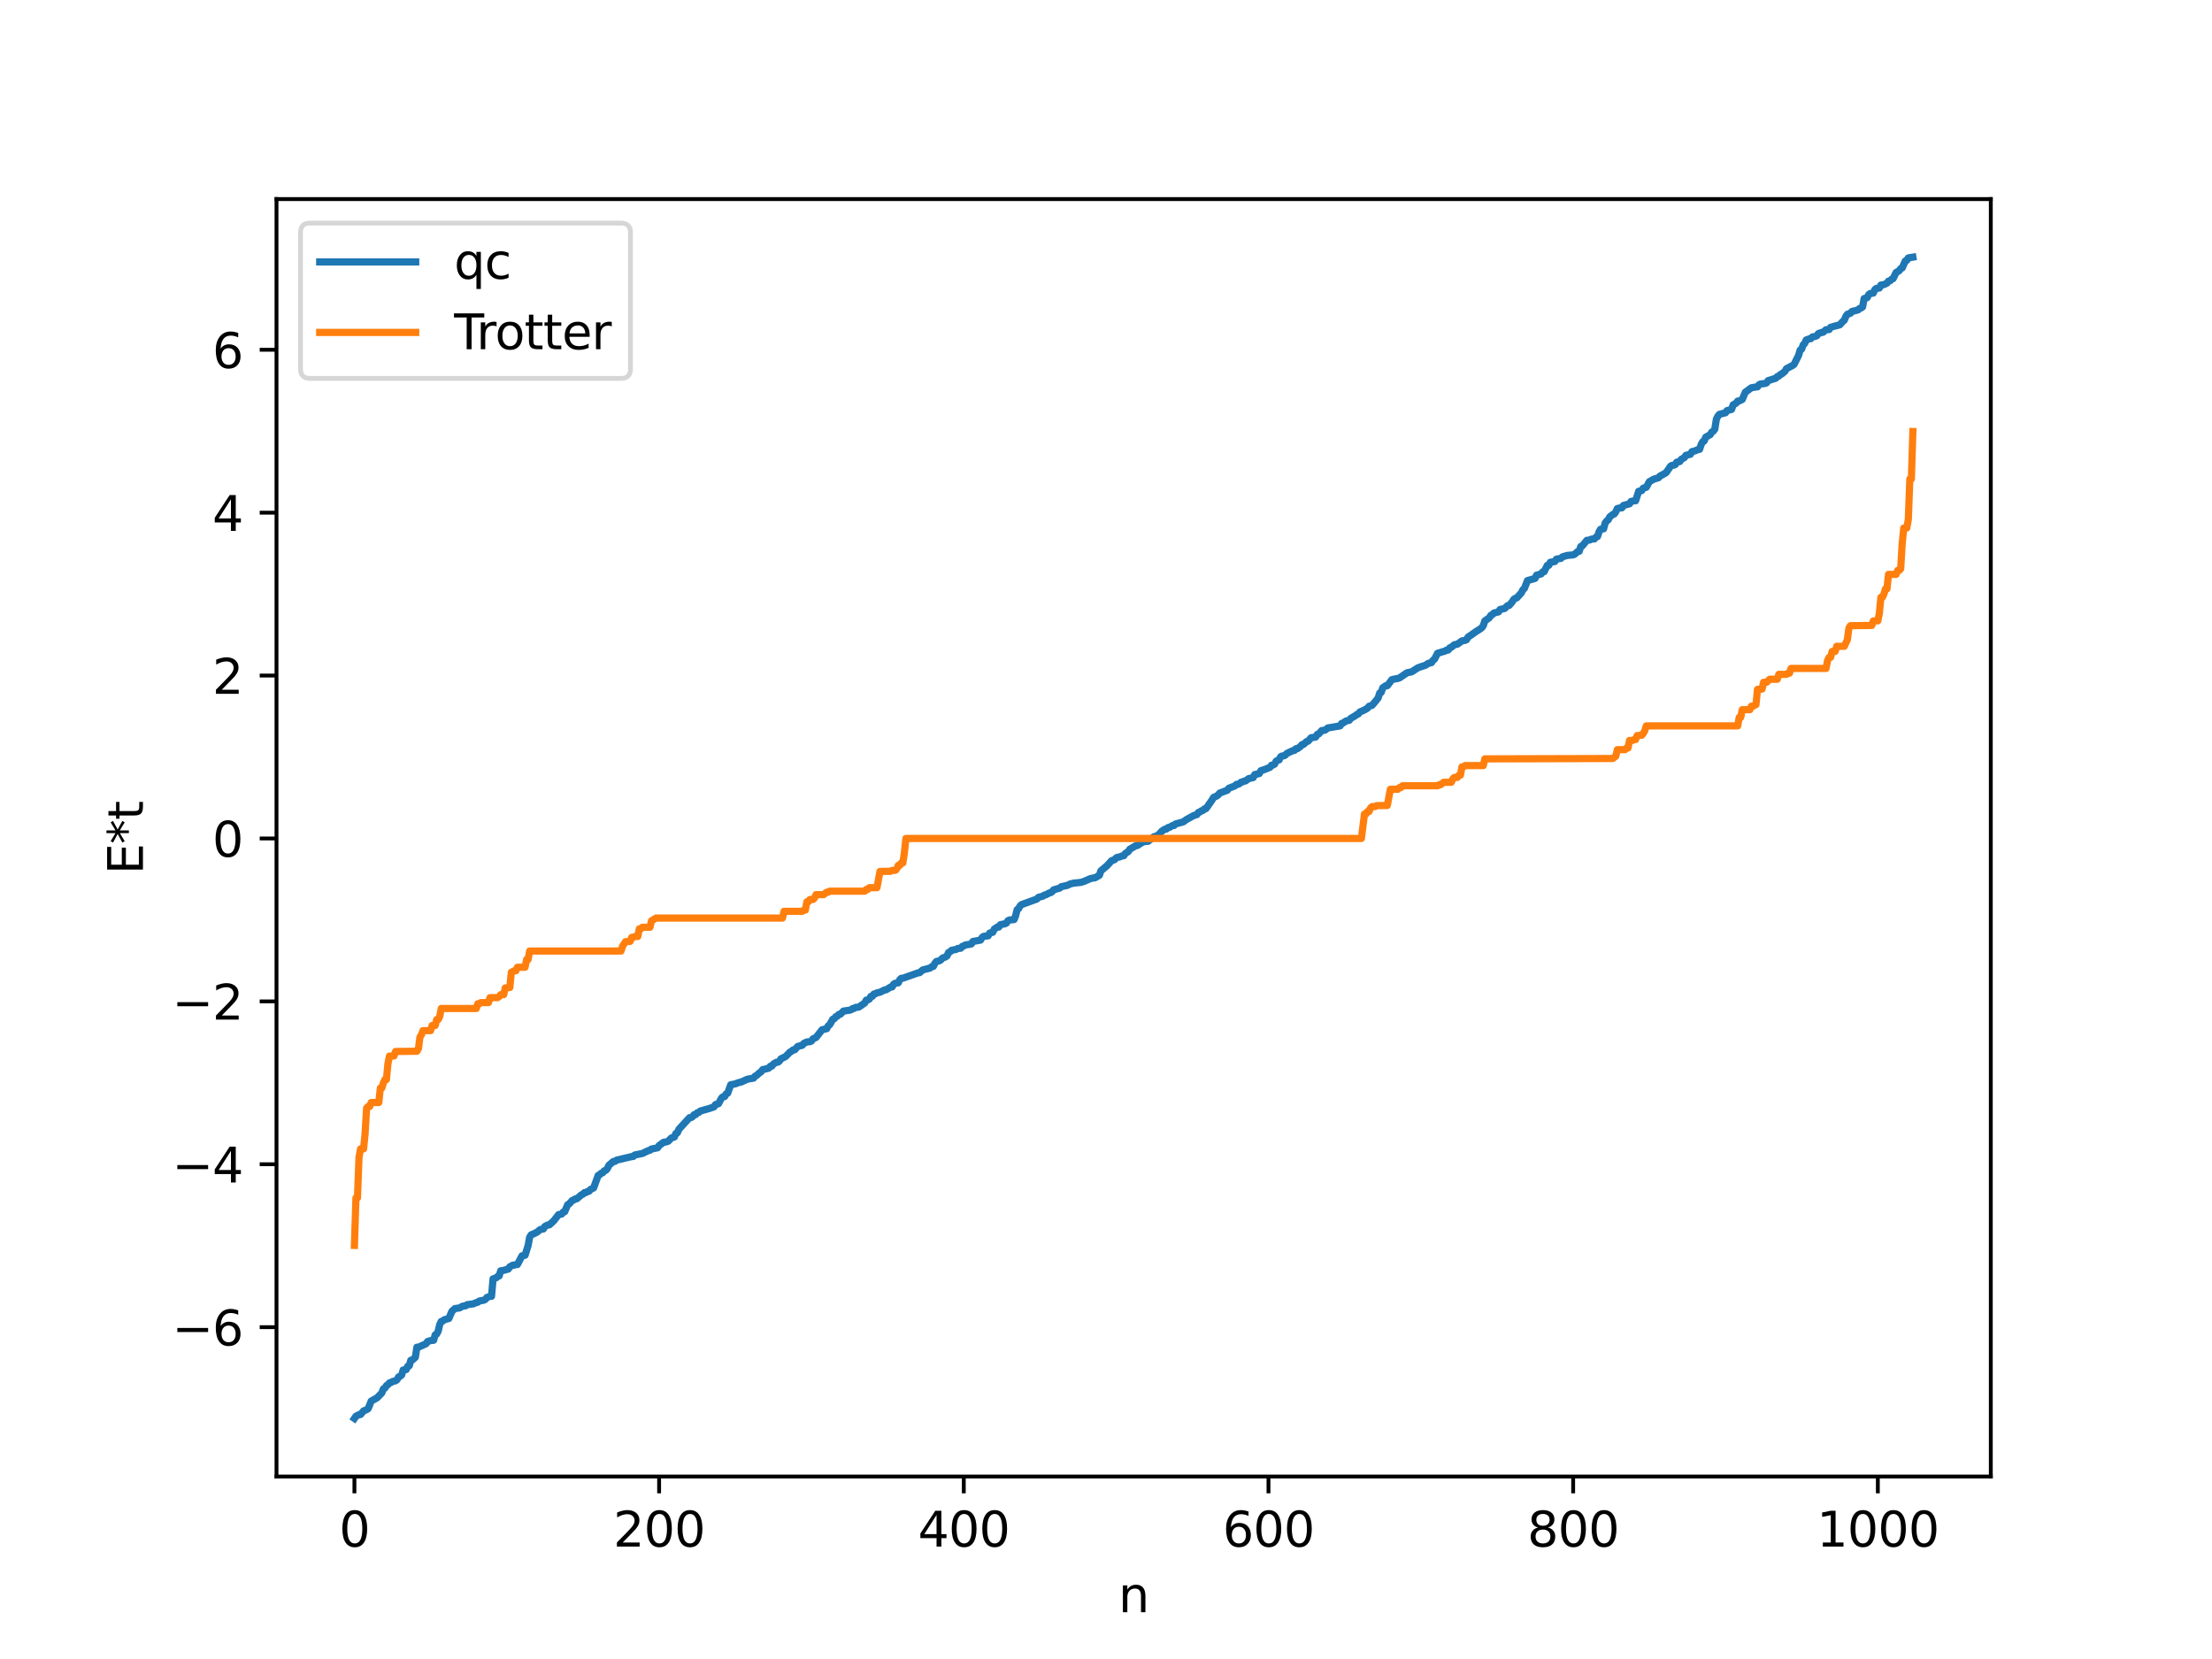 <?xml version="1.0" encoding="utf-8" standalone="no"?>
<!DOCTYPE svg PUBLIC "-//W3C//DTD SVG 1.1//EN"
  "http://www.w3.org/Graphics/SVG/1.1/DTD/svg11.dtd">
<svg xmlns:xlink="http://www.w3.org/1999/xlink" width="460.8pt" height="345.6pt" viewBox="0 0 460.8 345.6" xmlns="http://www.w3.org/2000/svg" version="1.1">
 <defs>
  <style type="text/css">*{stroke-linejoin: round; stroke-linecap: butt}</style>
 </defs>
 <g id="figure_1">
  <g id="patch_1">
   <path d="M 0 345.6 
L 460.8 345.6 
L 460.8 0 
L 0 0 
z
" style="fill: #ffffff"/>
  </g>
  <g id="axes_1">
   <g id="patch_2">
    <path d="M 57.6 307.584 
L 414.72 307.584 
L 414.72 41.472 
L 57.6 41.472 
z
" style="fill: #ffffff"/>
   </g>
   <g id="matplotlib.axis_1">
    <g id="xtick_1">
     <g id="line2d_1">
      <defs>
       <path id="maefef9558d" d="M 0 0 
L 0 3.5 
" style="stroke: #000000; stroke-width: 0.8"/>
      </defs>
      <g>
       <use xlink:href="#maefef9558d" x="73.833" y="307.584" style="stroke: #000000; stroke-width: 0.8"/>
      </g>
     </g>
     <g id="text_1">
      <!-- 0 -->
      <g transform="translate(70.651 322.182) scale(0.1 -0.1)">
       <defs>
        <path id="DejaVuSans-30" d="M 2034 4250 
Q 1547 4250 1301 3770 
Q 1056 3291 1056 2328 
Q 1056 1369 1301 889 
Q 1547 409 2034 409 
Q 2525 409 2770 889 
Q 3016 1369 3016 2328 
Q 3016 3291 2770 3770 
Q 2525 4250 2034 4250 
z
M 2034 4750 
Q 2819 4750 3233 4129 
Q 3647 3509 3647 2328 
Q 3647 1150 3233 529 
Q 2819 -91 2034 -91 
Q 1250 -91 836 529 
Q 422 1150 422 2328 
Q 422 3509 836 4129 
Q 1250 4750 2034 4750 
z
" transform="scale(0.016)"/>
       </defs>
       <use xlink:href="#DejaVuSans-30"/>
      </g>
     </g>
    </g>
    <g id="xtick_2">
     <g id="line2d_2">
      <g>
       <use xlink:href="#maefef9558d" x="137.304" y="307.584" style="stroke: #000000; stroke-width: 0.8"/>
      </g>
     </g>
     <g id="text_2">
      <!-- 200 -->
      <g transform="translate(127.76 322.182) scale(0.1 -0.1)">
       <defs>
        <path id="DejaVuSans-32" d="M 1228 531 
L 3431 531 
L 3431 0 
L 469 0 
L 469 531 
Q 828 903 1448 1529 
Q 2069 2156 2228 2338 
Q 2531 2678 2651 2914 
Q 2772 3150 2772 3378 
Q 2772 3750 2511 3984 
Q 2250 4219 1831 4219 
Q 1534 4219 1204 4116 
Q 875 4013 500 3803 
L 500 4441 
Q 881 4594 1212 4672 
Q 1544 4750 1819 4750 
Q 2544 4750 2975 4387 
Q 3406 4025 3406 3419 
Q 3406 3131 3298 2873 
Q 3191 2616 2906 2266 
Q 2828 2175 2409 1742 
Q 1991 1309 1228 531 
z
" transform="scale(0.016)"/>
       </defs>
       <use xlink:href="#DejaVuSans-32"/>
       <use xlink:href="#DejaVuSans-30" x="63.623"/>
       <use xlink:href="#DejaVuSans-30" x="127.246"/>
      </g>
     </g>
    </g>
    <g id="xtick_3">
     <g id="line2d_3">
      <g>
       <use xlink:href="#maefef9558d" x="200.775" y="307.584" style="stroke: #000000; stroke-width: 0.8"/>
      </g>
     </g>
     <g id="text_3">
      <!-- 400 -->
      <g transform="translate(191.231 322.182) scale(0.1 -0.1)">
       <defs>
        <path id="DejaVuSans-34" d="M 2419 4116 
L 825 1625 
L 2419 1625 
L 2419 4116 
z
M 2253 4666 
L 3047 4666 
L 3047 1625 
L 3713 1625 
L 3713 1100 
L 3047 1100 
L 3047 0 
L 2419 0 
L 2419 1100 
L 313 1100 
L 313 1709 
L 2253 4666 
z
" transform="scale(0.016)"/>
       </defs>
       <use xlink:href="#DejaVuSans-34"/>
       <use xlink:href="#DejaVuSans-30" x="63.623"/>
       <use xlink:href="#DejaVuSans-30" x="127.246"/>
      </g>
     </g>
    </g>
    <g id="xtick_4">
     <g id="line2d_4">
      <g>
       <use xlink:href="#maefef9558d" x="264.246" y="307.584" style="stroke: #000000; stroke-width: 0.8"/>
      </g>
     </g>
     <g id="text_4">
      <!-- 600 -->
      <g transform="translate(254.702 322.182) scale(0.1 -0.1)">
       <defs>
        <path id="DejaVuSans-36" d="M 2113 2584 
Q 1688 2584 1439 2293 
Q 1191 2003 1191 1497 
Q 1191 994 1439 701 
Q 1688 409 2113 409 
Q 2538 409 2786 701 
Q 3034 994 3034 1497 
Q 3034 2003 2786 2293 
Q 2538 2584 2113 2584 
z
M 3366 4563 
L 3366 3988 
Q 3128 4100 2886 4159 
Q 2644 4219 2406 4219 
Q 1781 4219 1451 3797 
Q 1122 3375 1075 2522 
Q 1259 2794 1537 2939 
Q 1816 3084 2150 3084 
Q 2853 3084 3261 2657 
Q 3669 2231 3669 1497 
Q 3669 778 3244 343 
Q 2819 -91 2113 -91 
Q 1303 -91 875 529 
Q 447 1150 447 2328 
Q 447 3434 972 4092 
Q 1497 4750 2381 4750 
Q 2619 4750 2861 4703 
Q 3103 4656 3366 4563 
z
" transform="scale(0.016)"/>
       </defs>
       <use xlink:href="#DejaVuSans-36"/>
       <use xlink:href="#DejaVuSans-30" x="63.623"/>
       <use xlink:href="#DejaVuSans-30" x="127.246"/>
      </g>
     </g>
    </g>
    <g id="xtick_5">
     <g id="line2d_5">
      <g>
       <use xlink:href="#maefef9558d" x="327.717" y="307.584" style="stroke: #000000; stroke-width: 0.8"/>
      </g>
     </g>
     <g id="text_5">
      <!-- 800 -->
      <g transform="translate(318.173 322.182) scale(0.1 -0.1)">
       <defs>
        <path id="DejaVuSans-38" d="M 2034 2216 
Q 1584 2216 1326 1975 
Q 1069 1734 1069 1313 
Q 1069 891 1326 650 
Q 1584 409 2034 409 
Q 2484 409 2743 651 
Q 3003 894 3003 1313 
Q 3003 1734 2745 1975 
Q 2488 2216 2034 2216 
z
M 1403 2484 
Q 997 2584 770 2862 
Q 544 3141 544 3541 
Q 544 4100 942 4425 
Q 1341 4750 2034 4750 
Q 2731 4750 3128 4425 
Q 3525 4100 3525 3541 
Q 3525 3141 3298 2862 
Q 3072 2584 2669 2484 
Q 3125 2378 3379 2068 
Q 3634 1759 3634 1313 
Q 3634 634 3220 271 
Q 2806 -91 2034 -91 
Q 1263 -91 848 271 
Q 434 634 434 1313 
Q 434 1759 690 2068 
Q 947 2378 1403 2484 
z
M 1172 3481 
Q 1172 3119 1398 2916 
Q 1625 2713 2034 2713 
Q 2441 2713 2670 2916 
Q 2900 3119 2900 3481 
Q 2900 3844 2670 4047 
Q 2441 4250 2034 4250 
Q 1625 4250 1398 4047 
Q 1172 3844 1172 3481 
z
" transform="scale(0.016)"/>
       </defs>
       <use xlink:href="#DejaVuSans-38"/>
       <use xlink:href="#DejaVuSans-30" x="63.623"/>
       <use xlink:href="#DejaVuSans-30" x="127.246"/>
      </g>
     </g>
    </g>
    <g id="xtick_6">
     <g id="line2d_6">
      <g>
       <use xlink:href="#maefef9558d" x="391.188" y="307.584" style="stroke: #000000; stroke-width: 0.8"/>
      </g>
     </g>
     <g id="text_6">
      <!-- 1000 -->
      <g transform="translate(378.463 322.182) scale(0.1 -0.1)">
       <defs>
        <path id="DejaVuSans-31" d="M 794 531 
L 1825 531 
L 1825 4091 
L 703 3866 
L 703 4441 
L 1819 4666 
L 2450 4666 
L 2450 531 
L 3481 531 
L 3481 0 
L 794 0 
L 794 531 
z
" transform="scale(0.016)"/>
       </defs>
       <use xlink:href="#DejaVuSans-31"/>
       <use xlink:href="#DejaVuSans-30" x="63.623"/>
       <use xlink:href="#DejaVuSans-30" x="127.246"/>
       <use xlink:href="#DejaVuSans-30" x="190.869"/>
      </g>
     </g>
    </g>
    <g id="text_7">
     <!-- n -->
     <g transform="translate(232.991 335.861) scale(0.1 -0.1)">
      <defs>
       <path id="DejaVuSans-6e" d="M 3513 2113 
L 3513 0 
L 2938 0 
L 2938 2094 
Q 2938 2591 2744 2837 
Q 2550 3084 2163 3084 
Q 1697 3084 1428 2787 
Q 1159 2491 1159 1978 
L 1159 0 
L 581 0 
L 581 3500 
L 1159 3500 
L 1159 2956 
Q 1366 3272 1645 3428 
Q 1925 3584 2291 3584 
Q 2894 3584 3203 3211 
Q 3513 2838 3513 2113 
z
" transform="scale(0.016)"/>
      </defs>
      <use xlink:href="#DejaVuSans-6e"/>
     </g>
    </g>
   </g>
   <g id="matplotlib.axis_2">
    <g id="ytick_1">
     <g id="line2d_7">
      <defs>
       <path id="m627ee30016" d="M 0 0 
L -3.5 0 
" style="stroke: #000000; stroke-width: 0.8"/>
      </defs>
      <g>
       <use xlink:href="#m627ee30016" x="57.6" y="276.474" style="stroke: #000000; stroke-width: 0.8"/>
      </g>
     </g>
     <g id="text_8">
      <!-- −6 -->
      <g transform="translate(35.858 280.273) scale(0.1 -0.1)">
       <defs>
        <path id="DejaVuSans-2212" d="M 678 2272 
L 4684 2272 
L 4684 1741 
L 678 1741 
L 678 2272 
z
" transform="scale(0.016)"/>
       </defs>
       <use xlink:href="#DejaVuSans-2212"/>
       <use xlink:href="#DejaVuSans-36" x="83.789"/>
      </g>
     </g>
    </g>
    <g id="ytick_2">
     <g id="line2d_8">
      <g>
       <use xlink:href="#m627ee30016" x="57.6" y="242.538" style="stroke: #000000; stroke-width: 0.8"/>
      </g>
     </g>
     <g id="text_9">
      <!-- −4 -->
      <g transform="translate(35.858 246.337) scale(0.1 -0.1)">
       <use xlink:href="#DejaVuSans-2212"/>
       <use xlink:href="#DejaVuSans-34" x="83.789"/>
      </g>
     </g>
    </g>
    <g id="ytick_3">
     <g id="line2d_9">
      <g>
       <use xlink:href="#m627ee30016" x="57.6" y="208.603" style="stroke: #000000; stroke-width: 0.8"/>
      </g>
     </g>
     <g id="text_10">
      <!-- −2 -->
      <g transform="translate(35.858 212.402) scale(0.1 -0.1)">
       <use xlink:href="#DejaVuSans-2212"/>
       <use xlink:href="#DejaVuSans-32" x="83.789"/>
      </g>
     </g>
    </g>
    <g id="ytick_4">
     <g id="line2d_10">
      <g>
       <use xlink:href="#m627ee30016" x="57.6" y="174.668" style="stroke: #000000; stroke-width: 0.8"/>
      </g>
     </g>
     <g id="text_11">
      <!-- 0 -->
      <g transform="translate(44.237 178.467) scale(0.1 -0.1)">
       <use xlink:href="#DejaVuSans-30"/>
      </g>
     </g>
    </g>
    <g id="ytick_5">
     <g id="line2d_11">
      <g>
       <use xlink:href="#m627ee30016" x="57.6" y="140.732" style="stroke: #000000; stroke-width: 0.8"/>
      </g>
     </g>
     <g id="text_12">
      <!-- 2 -->
      <g transform="translate(44.237 144.531) scale(0.1 -0.1)">
       <use xlink:href="#DejaVuSans-32"/>
      </g>
     </g>
    </g>
    <g id="ytick_6">
     <g id="line2d_12">
      <g>
       <use xlink:href="#m627ee30016" x="57.6" y="106.797" style="stroke: #000000; stroke-width: 0.8"/>
      </g>
     </g>
     <g id="text_13">
      <!-- 4 -->
      <g transform="translate(44.237 110.596) scale(0.1 -0.1)">
       <use xlink:href="#DejaVuSans-34"/>
      </g>
     </g>
    </g>
    <g id="ytick_7">
     <g id="line2d_13">
      <g>
       <use xlink:href="#m627ee30016" x="57.6" y="72.862" style="stroke: #000000; stroke-width: 0.8"/>
      </g>
     </g>
     <g id="text_14">
      <!-- 6 -->
      <g transform="translate(44.237 76.661) scale(0.1 -0.1)">
       <use xlink:href="#DejaVuSans-36"/>
      </g>
     </g>
    </g>
    <g id="text_15">
     <!-- E*t -->
     <g transform="translate(29.778 182.148) rotate(-90) scale(0.1 -0.1)">
      <defs>
       <path id="DejaVuSans-45" d="M 628 4666 
L 3578 4666 
L 3578 4134 
L 1259 4134 
L 1259 2753 
L 3481 2753 
L 3481 2222 
L 1259 2222 
L 1259 531 
L 3634 531 
L 3634 0 
L 628 0 
L 628 4666 
z
" transform="scale(0.016)"/>
       <path id="DejaVuSans-2a" d="M 3009 3897 
L 1888 3291 
L 3009 2681 
L 2828 2375 
L 1778 3009 
L 1778 1831 
L 1422 1831 
L 1422 3009 
L 372 2375 
L 191 2681 
L 1313 3291 
L 191 3897 
L 372 4206 
L 1422 3572 
L 1422 4750 
L 1778 4750 
L 1778 3572 
L 2828 4206 
L 3009 3897 
z
" transform="scale(0.016)"/>
       <path id="DejaVuSans-74" d="M 1172 4494 
L 1172 3500 
L 2356 3500 
L 2356 3053 
L 1172 3053 
L 1172 1153 
Q 1172 725 1289 603 
Q 1406 481 1766 481 
L 2356 481 
L 2356 0 
L 1766 0 
Q 1100 0 847 248 
Q 594 497 594 1153 
L 594 3053 
L 172 3053 
L 172 3500 
L 594 3500 
L 594 4494 
L 1172 4494 
z
" transform="scale(0.016)"/>
      </defs>
      <use xlink:href="#DejaVuSans-45"/>
      <use xlink:href="#DejaVuSans-2a" x="63.184"/>
      <use xlink:href="#DejaVuSans-74" x="113.184"/>
     </g>
    </g>
   </g>
   <g id="line2d_14">
    <path d="M 73.833 295.488 
L 74.15 295.026 
L 74.785 294.701 
L 75.102 294.676 
L 75.737 293.923 
L 76.372 293.657 
L 76.689 293.454 
L 77.324 291.879 
L 78.593 291.159 
L 79.545 290.165 
L 79.862 289.328 
L 80.18 289.177 
L 80.497 288.653 
L 80.815 288.462 
L 81.132 288.081 
L 81.449 288.008 
L 81.767 287.796 
L 82.401 287.648 
L 82.719 287.417 
L 83.036 286.836 
L 83.353 286.704 
L 83.671 286.436 
L 83.988 285.396 
L 84.623 285.306 
L 84.94 284.611 
L 85.258 284.522 
L 85.575 283.378 
L 85.892 283.315 
L 86.527 282.742 
L 86.844 280.651 
L 87.162 280.646 
L 88.748 279.929 
L 89.066 279.472 
L 89.7 279.269 
L 90.335 279.202 
L 90.653 278.081 
L 90.97 277.898 
L 91.287 277.272 
L 91.605 275.911 
L 91.922 275.275 
L 92.239 275.193 
L 92.557 274.924 
L 93.509 274.666 
L 94.143 273.172 
L 94.778 272.597 
L 95.73 272.463 
L 96.365 272.102 
L 97 272.019 
L 97.317 271.789 
L 98.586 271.614 
L 99.221 271.354 
L 99.539 271.277 
L 99.856 271.022 
L 100.808 270.85 
L 101.125 270.672 
L 101.443 270.272 
L 102.077 270.059 
L 102.395 270.041 
L 102.712 266.404 
L 103.347 266.206 
L 103.664 265.904 
L 103.981 265.809 
L 104.299 264.738 
L 104.934 264.636 
L 105.886 264.367 
L 106.203 263.895 
L 106.838 263.554 
L 107.155 263.55 
L 107.472 263.425 
L 107.79 263.42 
L 108.742 261.615 
L 109.377 261.497 
L 110.011 259.487 
L 110.329 257.755 
L 110.646 257.241 
L 111.281 256.977 
L 111.915 256.651 
L 112.55 256.131 
L 113.185 256.021 
L 113.502 255.495 
L 114.137 255.168 
L 114.454 255.155 
L 115.406 254.266 
L 116.358 253.031 
L 116.993 252.922 
L 117.31 252.509 
L 117.628 252.429 
L 118.262 250.954 
L 118.58 250.788 
L 119.215 250.075 
L 119.532 249.979 
L 119.849 249.745 
L 120.167 249.726 
L 121.119 248.897 
L 121.436 248.774 
L 121.753 248.439 
L 122.071 248.432 
L 122.388 248.207 
L 122.705 248.161 
L 123.023 247.773 
L 123.658 247.475 
L 124.61 244.865 
L 124.927 244.708 
L 125.244 244.403 
L 125.562 244.3 
L 125.879 243.894 
L 126.196 243.802 
L 126.514 243.462 
L 126.831 242.763 
L 127.783 241.95 
L 128.1 241.941 
L 128.418 241.687 
L 131.591 240.936 
L 131.909 240.921 
L 132.226 240.611 
L 133.813 240.287 
L 135.082 239.685 
L 135.4 239.617 
L 135.717 239.358 
L 136.352 239.236 
L 136.986 239.107 
L 137.304 238.635 
L 138.256 237.949 
L 138.573 237.933 
L 139.208 237.734 
L 139.843 237.07 
L 140.477 236.861 
L 140.795 236.119 
L 141.112 235.975 
L 141.429 235.242 
L 143.651 232.825 
L 143.968 232.815 
L 144.286 232.62 
L 144.603 232.196 
L 144.92 232.188 
L 145.238 231.816 
L 145.555 231.749 
L 145.872 231.454 
L 147.777 230.917 
L 148.729 230.586 
L 149.046 230.108 
L 149.681 229.917 
L 150.315 228.731 
L 150.633 228.47 
L 150.95 228.441 
L 151.267 227.885 
L 151.585 227.738 
L 152.22 225.979 
L 153.172 225.786 
L 153.806 225.543 
L 154.441 225.392 
L 155.71 224.812 
L 156.98 224.595 
L 157.297 224.187 
L 157.615 224.029 
L 158.249 223.462 
L 158.567 223.254 
L 158.884 222.816 
L 159.519 222.681 
L 160.153 222.514 
L 160.471 222.121 
L 160.788 222.094 
L 161.105 221.656 
L 161.74 221.286 
L 162.058 221.273 
L 162.375 221.038 
L 162.692 220.563 
L 163.644 220.107 
L 164.596 219.138 
L 164.914 218.998 
L 165.231 218.715 
L 165.548 218.691 
L 166.183 217.994 
L 167.135 217.746 
L 167.453 217.356 
L 168.087 217.058 
L 168.722 217 
L 169.039 216.869 
L 169.357 216.406 
L 169.991 216.13 
L 171.261 214.512 
L 172.213 214.299 
L 172.53 213.706 
L 172.848 213.459 
L 173.482 212.329 
L 173.8 212.212 
L 174.117 211.785 
L 174.434 211.681 
L 174.752 211.316 
L 175.069 211.277 
L 175.704 210.628 
L 176.973 210.44 
L 177.291 210.359 
L 177.608 210.1 
L 177.925 210.069 
L 178.243 209.863 
L 178.877 209.801 
L 179.512 209.376 
L 180.147 208.933 
L 180.464 208.344 
L 180.781 208.301 
L 181.099 208.134 
L 181.416 207.566 
L 181.734 207.548 
L 182.051 207.067 
L 182.368 207.026 
L 182.686 206.822 
L 183.32 206.706 
L 184.272 206.221 
L 184.59 206.197 
L 185.542 205.606 
L 185.859 205.587 
L 186.177 205.01 
L 186.494 204.83 
L 187.129 204.737 
L 187.446 204.071 
L 187.763 203.796 
L 188.081 203.785 
L 191.254 202.659 
L 191.572 202.627 
L 192.206 202.065 
L 193.793 201.643 
L 194.11 201.364 
L 194.428 201.325 
L 194.745 200.685 
L 195.062 200.297 
L 195.697 200.159 
L 196.015 199.943 
L 196.332 199.592 
L 196.967 199.347 
L 197.284 199.134 
L 197.601 198.429 
L 197.919 198.279 
L 198.236 197.968 
L 199.188 197.784 
L 199.505 197.582 
L 200.14 197.532 
L 200.458 197.144 
L 200.775 197.068 
L 201.092 196.853 
L 202.044 196.714 
L 202.362 196.627 
L 202.679 196.126 
L 204.266 195.837 
L 204.583 195.304 
L 204.9 195.063 
L 205.853 194.951 
L 206.17 194.367 
L 206.805 194.213 
L 207.122 193.554 
L 207.757 193.129 
L 208.074 193.118 
L 208.391 192.629 
L 209.026 192.497 
L 209.343 192.456 
L 209.661 192.29 
L 209.978 191.794 
L 210.296 191.654 
L 211.248 191.561 
L 211.565 190.79 
L 211.882 189.502 
L 212.2 189.279 
L 212.517 188.696 
L 212.834 188.438 
L 216.008 187.284 
L 216.325 186.935 
L 217.277 186.674 
L 217.595 186.444 
L 217.912 186.39 
L 218.547 186.023 
L 218.864 185.97 
L 219.181 185.755 
L 219.499 185.369 
L 220.451 185.092 
L 220.768 185.003 
L 221.086 184.71 
L 222.355 184.435 
L 222.99 184.127 
L 223.624 183.984 
L 225.211 183.808 
L 225.846 183.603 
L 227.115 183.045 
L 227.75 182.893 
L 228.067 182.884 
L 229.02 182.334 
L 229.337 181.413 
L 230.606 180.346 
L 231.558 179.304 
L 232.193 179.084 
L 232.51 178.724 
L 232.828 178.571 
L 233.145 178.556 
L 233.78 178.29 
L 234.097 178.266 
L 234.415 177.804 
L 235.049 177.384 
L 235.367 176.898 
L 236.636 176.164 
L 236.953 176.128 
L 237.588 175.698 
L 238.223 175.349 
L 239.175 175.253 
L 240.444 174.27 
L 240.762 174.255 
L 241.396 173.849 
L 242.031 173.148 
L 242.666 172.736 
L 242.983 172.712 
L 243.3 172.405 
L 243.618 172.359 
L 244.253 171.975 
L 244.57 171.972 
L 244.887 171.646 
L 246.474 171.221 
L 247.109 170.758 
L 248.696 169.882 
L 249.33 169.695 
L 249.648 169.243 
L 249.965 169.158 
L 250.282 168.896 
L 250.6 168.828 
L 250.917 168.493 
L 251.234 168.45 
L 252.504 166.633 
L 252.821 166.102 
L 253.456 165.831 
L 253.773 165.593 
L 254.091 165.215 
L 255.677 164.619 
L 255.995 164.205 
L 257.264 163.713 
L 257.581 163.401 
L 257.899 163.391 
L 258.216 163.239 
L 258.534 162.944 
L 258.851 162.894 
L 259.168 162.717 
L 259.486 162.671 
L 260.12 162.199 
L 261.072 161.98 
L 261.39 161.353 
L 262.024 161.222 
L 262.342 161.138 
L 262.659 160.555 
L 263.611 160.24 
L 264.246 159.965 
L 264.563 159.846 
L 264.881 159.408 
L 265.198 159.372 
L 265.515 159.193 
L 265.833 158.587 
L 266.15 158.371 
L 266.467 158.3 
L 266.785 157.638 
L 267.102 157.478 
L 267.42 157.467 
L 267.737 157.317 
L 268.054 156.97 
L 269.324 156.363 
L 269.641 156.328 
L 269.958 155.965 
L 270.276 155.963 
L 270.91 155.497 
L 271.228 155.118 
L 271.545 155.065 
L 272.18 154.488 
L 272.497 154.405 
L 273.132 153.679 
L 273.767 153.595 
L 274.084 153.528 
L 274.401 152.998 
L 274.719 152.882 
L 275.353 152.185 
L 275.988 152.124 
L 276.623 151.644 
L 277.258 151.54 
L 279.162 151.216 
L 279.479 150.714 
L 279.796 150.604 
L 280.431 150.18 
L 281.066 150.059 
L 281.383 149.651 
L 282.335 149.102 
L 282.653 148.838 
L 282.97 148.727 
L 283.287 148.314 
L 284.239 147.905 
L 284.874 147.525 
L 285.191 147.138 
L 285.826 146.93 
L 286.461 146.198 
L 287.096 145.393 
L 287.413 144.378 
L 287.73 144.228 
L 288.048 143.283 
L 288.682 142.851 
L 289 142.845 
L 289.952 141.59 
L 290.586 141.438 
L 291.221 141.33 
L 291.539 141.219 
L 293.125 140.144 
L 294.077 139.956 
L 295.347 139.133 
L 295.981 138.897 
L 296.934 138.592 
L 297.568 138.177 
L 298.203 138.041 
L 298.52 137.542 
L 298.838 137.31 
L 299.472 136.087 
L 301.059 135.614 
L 301.377 135.415 
L 301.694 135.41 
L 302.011 134.952 
L 302.329 134.845 
L 302.963 134.311 
L 303.598 134.196 
L 304.55 133.507 
L 305.185 133.408 
L 305.502 133.268 
L 305.82 132.712 
L 306.454 132.294 
L 307.406 131.618 
L 308.358 131.014 
L 308.676 130.771 
L 308.993 130.351 
L 309.31 129.353 
L 310.262 128.681 
L 310.58 128.184 
L 310.897 128.022 
L 311.215 127.7 
L 312.167 127.468 
L 312.484 126.963 
L 313.436 126.761 
L 314.071 126.161 
L 314.388 126.122 
L 315.023 125.379 
L 315.34 124.862 
L 315.658 124.635 
L 315.975 124.547 
L 316.927 123.494 
L 317.244 122.859 
L 317.562 122.58 
L 318.196 120.949 
L 319.783 120.493 
L 320.1 119.813 
L 321.053 119.56 
L 321.37 119.133 
L 321.687 119.079 
L 322.322 117.78 
L 322.639 117.772 
L 322.957 117.133 
L 323.909 116.975 
L 324.226 116.48 
L 325.178 116.315 
L 325.496 115.995 
L 326.448 115.716 
L 327.717 115.588 
L 328.034 115.456 
L 328.669 114.887 
L 328.986 114.847 
L 329.304 113.842 
L 329.621 113.71 
L 330.573 112.567 
L 331.208 112.479 
L 331.525 112.309 
L 332.16 112.261 
L 332.477 111.887 
L 332.795 111.758 
L 333.112 110.773 
L 333.429 110.255 
L 334.064 110.165 
L 334.381 108.96 
L 334.699 108.535 
L 335.016 108.299 
L 335.334 107.681 
L 335.968 107.177 
L 336.286 107.067 
L 336.603 106.617 
L 336.92 105.933 
L 337.555 105.795 
L 337.872 105.793 
L 338.19 105.295 
L 339.459 104.951 
L 339.777 104.462 
L 340.411 104.325 
L 340.729 104.316 
L 341.363 102.351 
L 341.998 102.204 
L 342.315 101.69 
L 342.95 101.516 
L 343.585 100.346 
L 344.537 99.811 
L 345.489 99.529 
L 345.806 99.176 
L 346.441 98.834 
L 347.076 98.469 
L 348.028 97.091 
L 348.345 96.931 
L 348.662 96.918 
L 348.98 96.779 
L 349.297 96.284 
L 349.932 96.145 
L 350.249 95.676 
L 350.884 95.332 
L 351.201 94.852 
L 351.836 94.706 
L 352.153 94.628 
L 352.471 94.075 
L 353.105 93.928 
L 353.74 93.636 
L 354.058 93.601 
L 354.375 92.618 
L 354.692 92.029 
L 355.01 91.862 
L 355.327 91.082 
L 356.279 90.536 
L 356.596 90.009 
L 356.914 89.82 
L 357.231 89.377 
L 357.548 87.328 
L 357.866 86.695 
L 358.183 86.317 
L 359.135 86.065 
L 359.453 85.993 
L 359.77 85.542 
L 360.405 85.368 
L 360.722 85.291 
L 361.039 84.343 
L 361.674 83.984 
L 361.991 83.556 
L 362.309 83.534 
L 362.943 83.213 
L 363.578 81.706 
L 364.848 80.78 
L 365.8 80.616 
L 366.117 80.587 
L 366.434 80.154 
L 366.752 79.993 
L 367.704 79.881 
L 368.021 79.749 
L 368.339 79.29 
L 369.925 78.794 
L 370.243 78.454 
L 370.56 78.342 
L 370.877 78.02 
L 371.195 77.882 
L 371.829 77.35 
L 372.147 76.802 
L 373.416 76.14 
L 373.734 75.915 
L 374.686 74.011 
L 375.003 72.927 
L 375.32 72.721 
L 375.638 71.837 
L 375.955 71.536 
L 376.272 70.82 
L 376.907 70.592 
L 377.224 70.55 
L 377.542 70.198 
L 378.177 70.069 
L 378.494 69.923 
L 378.811 69.486 
L 379.446 69.259 
L 379.763 69.222 
L 380.398 68.685 
L 381.033 68.654 
L 381.35 68.181 
L 381.985 67.995 
L 383.254 67.668 
L 383.889 66.962 
L 384.206 66.7 
L 384.524 65.912 
L 384.841 65.471 
L 385.476 65.258 
L 385.793 64.89 
L 387.062 64.564 
L 387.38 64.257 
L 387.697 64.166 
L 388.015 63.927 
L 388.332 62.191 
L 388.967 62.011 
L 389.284 61.375 
L 389.601 61.149 
L 390.236 61.052 
L 390.553 60.348 
L 390.871 60.079 
L 391.505 60.007 
L 391.823 59.382 
L 392.458 59.28 
L 393.092 58.99 
L 393.41 58.562 
L 393.727 58.493 
L 394.044 58.174 
L 394.362 58.048 
L 394.996 56.767 
L 395.631 56.404 
L 395.948 55.958 
L 396.266 55.814 
L 396.9 54.372 
L 397.218 54.23 
L 397.535 53.729 
L 398.487 53.568 
L 398.487 53.568 
" clip-path="url(#p16411397d2)" style="fill: none; stroke: #1f77b4; stroke-width: 1.5; stroke-linecap: square"/>
   </g>
   <g id="line2d_15">
    <path d="M 73.833 259.442 
L 74.15 249.549 
L 74.467 249.549 
L 74.785 241.094 
L 75.102 239.337 
L 75.737 239.337 
L 76.054 236.173 
L 76.372 230.832 
L 76.689 230.505 
L 77.006 230.505 
L 77.324 229.678 
L 78.91 229.678 
L 79.228 226.665 
L 79.545 226.665 
L 79.862 225.574 
L 80.18 224.9 
L 80.497 224.9 
L 80.815 221.569 
L 81.132 220 
L 82.084 219.973 
L 82.401 219.045 
L 86.844 218.992 
L 87.162 218.484 
L 87.479 216.07 
L 87.796 215.536 
L 88.114 214.7 
L 89.7 214.7 
L 90.018 213.632 
L 90.653 213.632 
L 90.97 212.392 
L 91.287 212.392 
L 91.605 211.745 
L 91.922 210.083 
L 99.221 210.083 
L 99.539 209.093 
L 99.856 209.093 
L 100.173 208.858 
L 101.76 208.858 
L 102.077 207.832 
L 103.664 207.832 
L 103.981 207.6 
L 104.299 207.2 
L 104.934 207.2 
L 105.251 205.792 
L 106.203 205.721 
L 106.52 202.543 
L 107.155 202.229 
L 107.472 202.229 
L 107.79 201.498 
L 109.377 201.498 
L 109.694 199.892 
L 110.011 199.892 
L 110.329 198.118 
L 129.37 198.118 
L 129.687 197.11 
L 130.322 196.162 
L 131.274 196.101 
L 131.591 195.277 
L 131.909 195.277 
L 132.226 195.088 
L 132.861 195.088 
L 133.178 193.501 
L 133.496 193.501 
L 133.813 193.169 
L 135.4 193.169 
L 135.717 191.815 
L 136.669 191.25 
L 163.01 191.25 
L 163.327 189.845 
L 167.135 189.845 
L 167.453 189.588 
L 167.77 189.588 
L 168.087 187.849 
L 168.405 187.849 
L 168.722 187.385 
L 169.357 187.385 
L 169.674 187.085 
L 169.991 186.368 
L 171.578 186.368 
L 172.213 185.862 
L 172.53 185.862 
L 172.848 185.647 
L 180.147 185.647 
L 180.464 185.278 
L 180.781 185.278 
L 181.099 184.916 
L 182.686 184.916 
L 183.32 181.536 
L 185.542 181.506 
L 185.859 181.31 
L 186.494 181.31 
L 186.811 181.013 
L 187.129 180.27 
L 187.446 180.27 
L 187.763 179.766 
L 188.081 179.766 
L 188.398 177.665 
L 188.715 174.668 
L 283.605 174.668 
L 284.239 169.569 
L 284.557 169.569 
L 284.874 169.065 
L 285.191 169.065 
L 285.509 168.322 
L 285.826 168.025 
L 286.461 168.025 
L 286.778 167.829 
L 289 167.799 
L 289.634 164.419 
L 291.221 164.419 
L 291.539 164.057 
L 291.856 164.057 
L 292.173 163.688 
L 299.472 163.688 
L 299.79 163.473 
L 300.107 163.473 
L 300.742 162.967 
L 302.329 162.967 
L 302.646 162.25 
L 302.963 161.95 
L 303.598 161.95 
L 303.915 161.486 
L 304.233 161.486 
L 304.55 159.747 
L 304.867 159.747 
L 305.185 159.49 
L 308.993 159.49 
L 309.31 158.085 
L 335.968 158.008 
L 336.603 157.52 
L 336.92 156.166 
L 338.507 156.166 
L 338.824 155.834 
L 339.142 155.834 
L 339.459 154.247 
L 340.094 154.247 
L 340.411 154.058 
L 340.729 154.058 
L 341.046 153.234 
L 341.681 153.173 
L 341.998 153.173 
L 342.315 152.806 
L 342.633 152.225 
L 342.95 151.217 
L 361.991 151.217 
L 362.309 149.443 
L 362.626 149.443 
L 362.943 147.837 
L 364.53 147.837 
L 364.848 147.106 
L 365.165 147.106 
L 365.8 146.792 
L 366.117 143.614 
L 367.069 143.543 
L 367.386 142.135 
L 368.021 142.135 
L 368.656 141.503 
L 370.243 141.503 
L 370.56 140.477 
L 372.147 140.477 
L 372.464 140.242 
L 372.781 140.242 
L 373.099 139.252 
L 380.398 139.252 
L 380.715 137.59 
L 381.033 136.944 
L 381.35 136.944 
L 381.667 135.703 
L 382.302 135.703 
L 382.62 134.635 
L 384.206 134.635 
L 384.841 133.265 
L 385.158 130.851 
L 385.476 130.343 
L 389.919 130.29 
L 390.236 129.362 
L 391.188 129.335 
L 391.505 127.767 
L 391.823 124.435 
L 392.14 124.435 
L 392.458 123.761 
L 392.775 122.67 
L 393.092 122.67 
L 393.41 119.657 
L 394.996 119.657 
L 395.314 118.83 
L 395.631 118.83 
L 395.948 118.503 
L 396.266 113.162 
L 396.583 109.998 
L 397.218 109.998 
L 397.535 108.241 
L 397.853 99.786 
L 398.17 99.786 
L 398.487 89.893 
L 398.487 89.893 
" clip-path="url(#p16411397d2)" style="fill: none; stroke: #ff7f0e; stroke-width: 1.5; stroke-linecap: square"/>
   </g>
   <g id="patch_3">
    <path d="M 57.6 307.584 
L 57.6 41.472 
" style="fill: none; stroke: #000000; stroke-width: 0.8; stroke-linejoin: miter; stroke-linecap: square"/>
   </g>
   <g id="patch_4">
    <path d="M 414.72 307.584 
L 414.72 41.472 
" style="fill: none; stroke: #000000; stroke-width: 0.8; stroke-linejoin: miter; stroke-linecap: square"/>
   </g>
   <g id="patch_5">
    <path d="M 57.6 307.584 
L 414.72 307.584 
" style="fill: none; stroke: #000000; stroke-width: 0.8; stroke-linejoin: miter; stroke-linecap: square"/>
   </g>
   <g id="patch_6">
    <path d="M 57.6 41.472 
L 414.72 41.472 
" style="fill: none; stroke: #000000; stroke-width: 0.8; stroke-linejoin: miter; stroke-linecap: square"/>
   </g>
   <g id="legend_1">
    <g id="patch_7">
     <path d="M 64.6 78.828 
L 129.342 78.828 
Q 131.342 78.828 131.342 76.828 
L 131.342 48.472 
Q 131.342 46.472 129.342 46.472 
L 64.6 46.472 
Q 62.6 46.472 62.6 48.472 
L 62.6 76.828 
Q 62.6 78.828 64.6 78.828 
z
" style="fill: #ffffff; opacity: 0.8; stroke: #cccccc; stroke-linejoin: miter"/>
    </g>
    <g id="line2d_16">
     <path d="M 66.6 54.57 
L 76.6 54.57 
L 86.6 54.57 
" style="fill: none; stroke: #1f77b4; stroke-width: 1.5; stroke-linecap: square"/>
    </g>
    <g id="text_16">
     <!-- qc -->
     <g transform="translate(94.6 58.07) scale(0.1 -0.1)">
      <defs>
       <path id="DejaVuSans-71" d="M 947 1747 
Q 947 1113 1208 752 
Q 1469 391 1925 391 
Q 2381 391 2643 752 
Q 2906 1113 2906 1747 
Q 2906 2381 2643 2742 
Q 2381 3103 1925 3103 
Q 1469 3103 1208 2742 
Q 947 2381 947 1747 
z
M 2906 525 
Q 2725 213 2448 61 
Q 2172 -91 1784 -91 
Q 1150 -91 751 415 
Q 353 922 353 1747 
Q 353 2572 751 3078 
Q 1150 3584 1784 3584 
Q 2172 3584 2448 3432 
Q 2725 3281 2906 2969 
L 2906 3500 
L 3481 3500 
L 3481 -1331 
L 2906 -1331 
L 2906 525 
z
" transform="scale(0.016)"/>
       <path id="DejaVuSans-63" d="M 3122 3366 
L 3122 2828 
Q 2878 2963 2633 3030 
Q 2388 3097 2138 3097 
Q 1578 3097 1268 2742 
Q 959 2388 959 1747 
Q 959 1106 1268 751 
Q 1578 397 2138 397 
Q 2388 397 2633 464 
Q 2878 531 3122 666 
L 3122 134 
Q 2881 22 2623 -34 
Q 2366 -91 2075 -91 
Q 1284 -91 818 406 
Q 353 903 353 1747 
Q 353 2603 823 3093 
Q 1294 3584 2113 3584 
Q 2378 3584 2631 3529 
Q 2884 3475 3122 3366 
z
" transform="scale(0.016)"/>
      </defs>
      <use xlink:href="#DejaVuSans-71"/>
      <use xlink:href="#DejaVuSans-63" x="63.477"/>
     </g>
    </g>
    <g id="line2d_17">
     <path d="M 66.6 69.249 
L 76.6 69.249 
L 86.6 69.249 
" style="fill: none; stroke: #ff7f0e; stroke-width: 1.5; stroke-linecap: square"/>
    </g>
    <g id="text_17">
     <!-- Trotter -->
     <g transform="translate(94.6 72.749) scale(0.1 -0.1)">
      <defs>
       <path id="DejaVuSans-54" d="M -19 4666 
L 3928 4666 
L 3928 4134 
L 2272 4134 
L 2272 0 
L 1638 0 
L 1638 4134 
L -19 4134 
L -19 4666 
z
" transform="scale(0.016)"/>
       <path id="DejaVuSans-72" d="M 2631 2963 
Q 2534 3019 2420 3045 
Q 2306 3072 2169 3072 
Q 1681 3072 1420 2755 
Q 1159 2438 1159 1844 
L 1159 0 
L 581 0 
L 581 3500 
L 1159 3500 
L 1159 2956 
Q 1341 3275 1631 3429 
Q 1922 3584 2338 3584 
Q 2397 3584 2469 3576 
Q 2541 3569 2628 3553 
L 2631 2963 
z
" transform="scale(0.016)"/>
       <path id="DejaVuSans-6f" d="M 1959 3097 
Q 1497 3097 1228 2736 
Q 959 2375 959 1747 
Q 959 1119 1226 758 
Q 1494 397 1959 397 
Q 2419 397 2687 759 
Q 2956 1122 2956 1747 
Q 2956 2369 2687 2733 
Q 2419 3097 1959 3097 
z
M 1959 3584 
Q 2709 3584 3137 3096 
Q 3566 2609 3566 1747 
Q 3566 888 3137 398 
Q 2709 -91 1959 -91 
Q 1206 -91 779 398 
Q 353 888 353 1747 
Q 353 2609 779 3096 
Q 1206 3584 1959 3584 
z
" transform="scale(0.016)"/>
       <path id="DejaVuSans-65" d="M 3597 1894 
L 3597 1613 
L 953 1613 
Q 991 1019 1311 708 
Q 1631 397 2203 397 
Q 2534 397 2845 478 
Q 3156 559 3463 722 
L 3463 178 
Q 3153 47 2828 -22 
Q 2503 -91 2169 -91 
Q 1331 -91 842 396 
Q 353 884 353 1716 
Q 353 2575 817 3079 
Q 1281 3584 2069 3584 
Q 2775 3584 3186 3129 
Q 3597 2675 3597 1894 
z
M 3022 2063 
Q 3016 2534 2758 2815 
Q 2500 3097 2075 3097 
Q 1594 3097 1305 2825 
Q 1016 2553 972 2059 
L 3022 2063 
z
" transform="scale(0.016)"/>
      </defs>
      <use xlink:href="#DejaVuSans-54"/>
      <use xlink:href="#DejaVuSans-72" x="46.334"/>
      <use xlink:href="#DejaVuSans-6f" x="85.197"/>
      <use xlink:href="#DejaVuSans-74" x="146.379"/>
      <use xlink:href="#DejaVuSans-74" x="185.588"/>
      <use xlink:href="#DejaVuSans-65" x="224.797"/>
      <use xlink:href="#DejaVuSans-72" x="286.32"/>
     </g>
    </g>
   </g>
  </g>
 </g>
 <defs>
  <clipPath id="p16411397d2">
   <rect x="57.6" y="41.472" width="357.12" height="266.112"/>
  </clipPath>
 </defs>
</svg>
